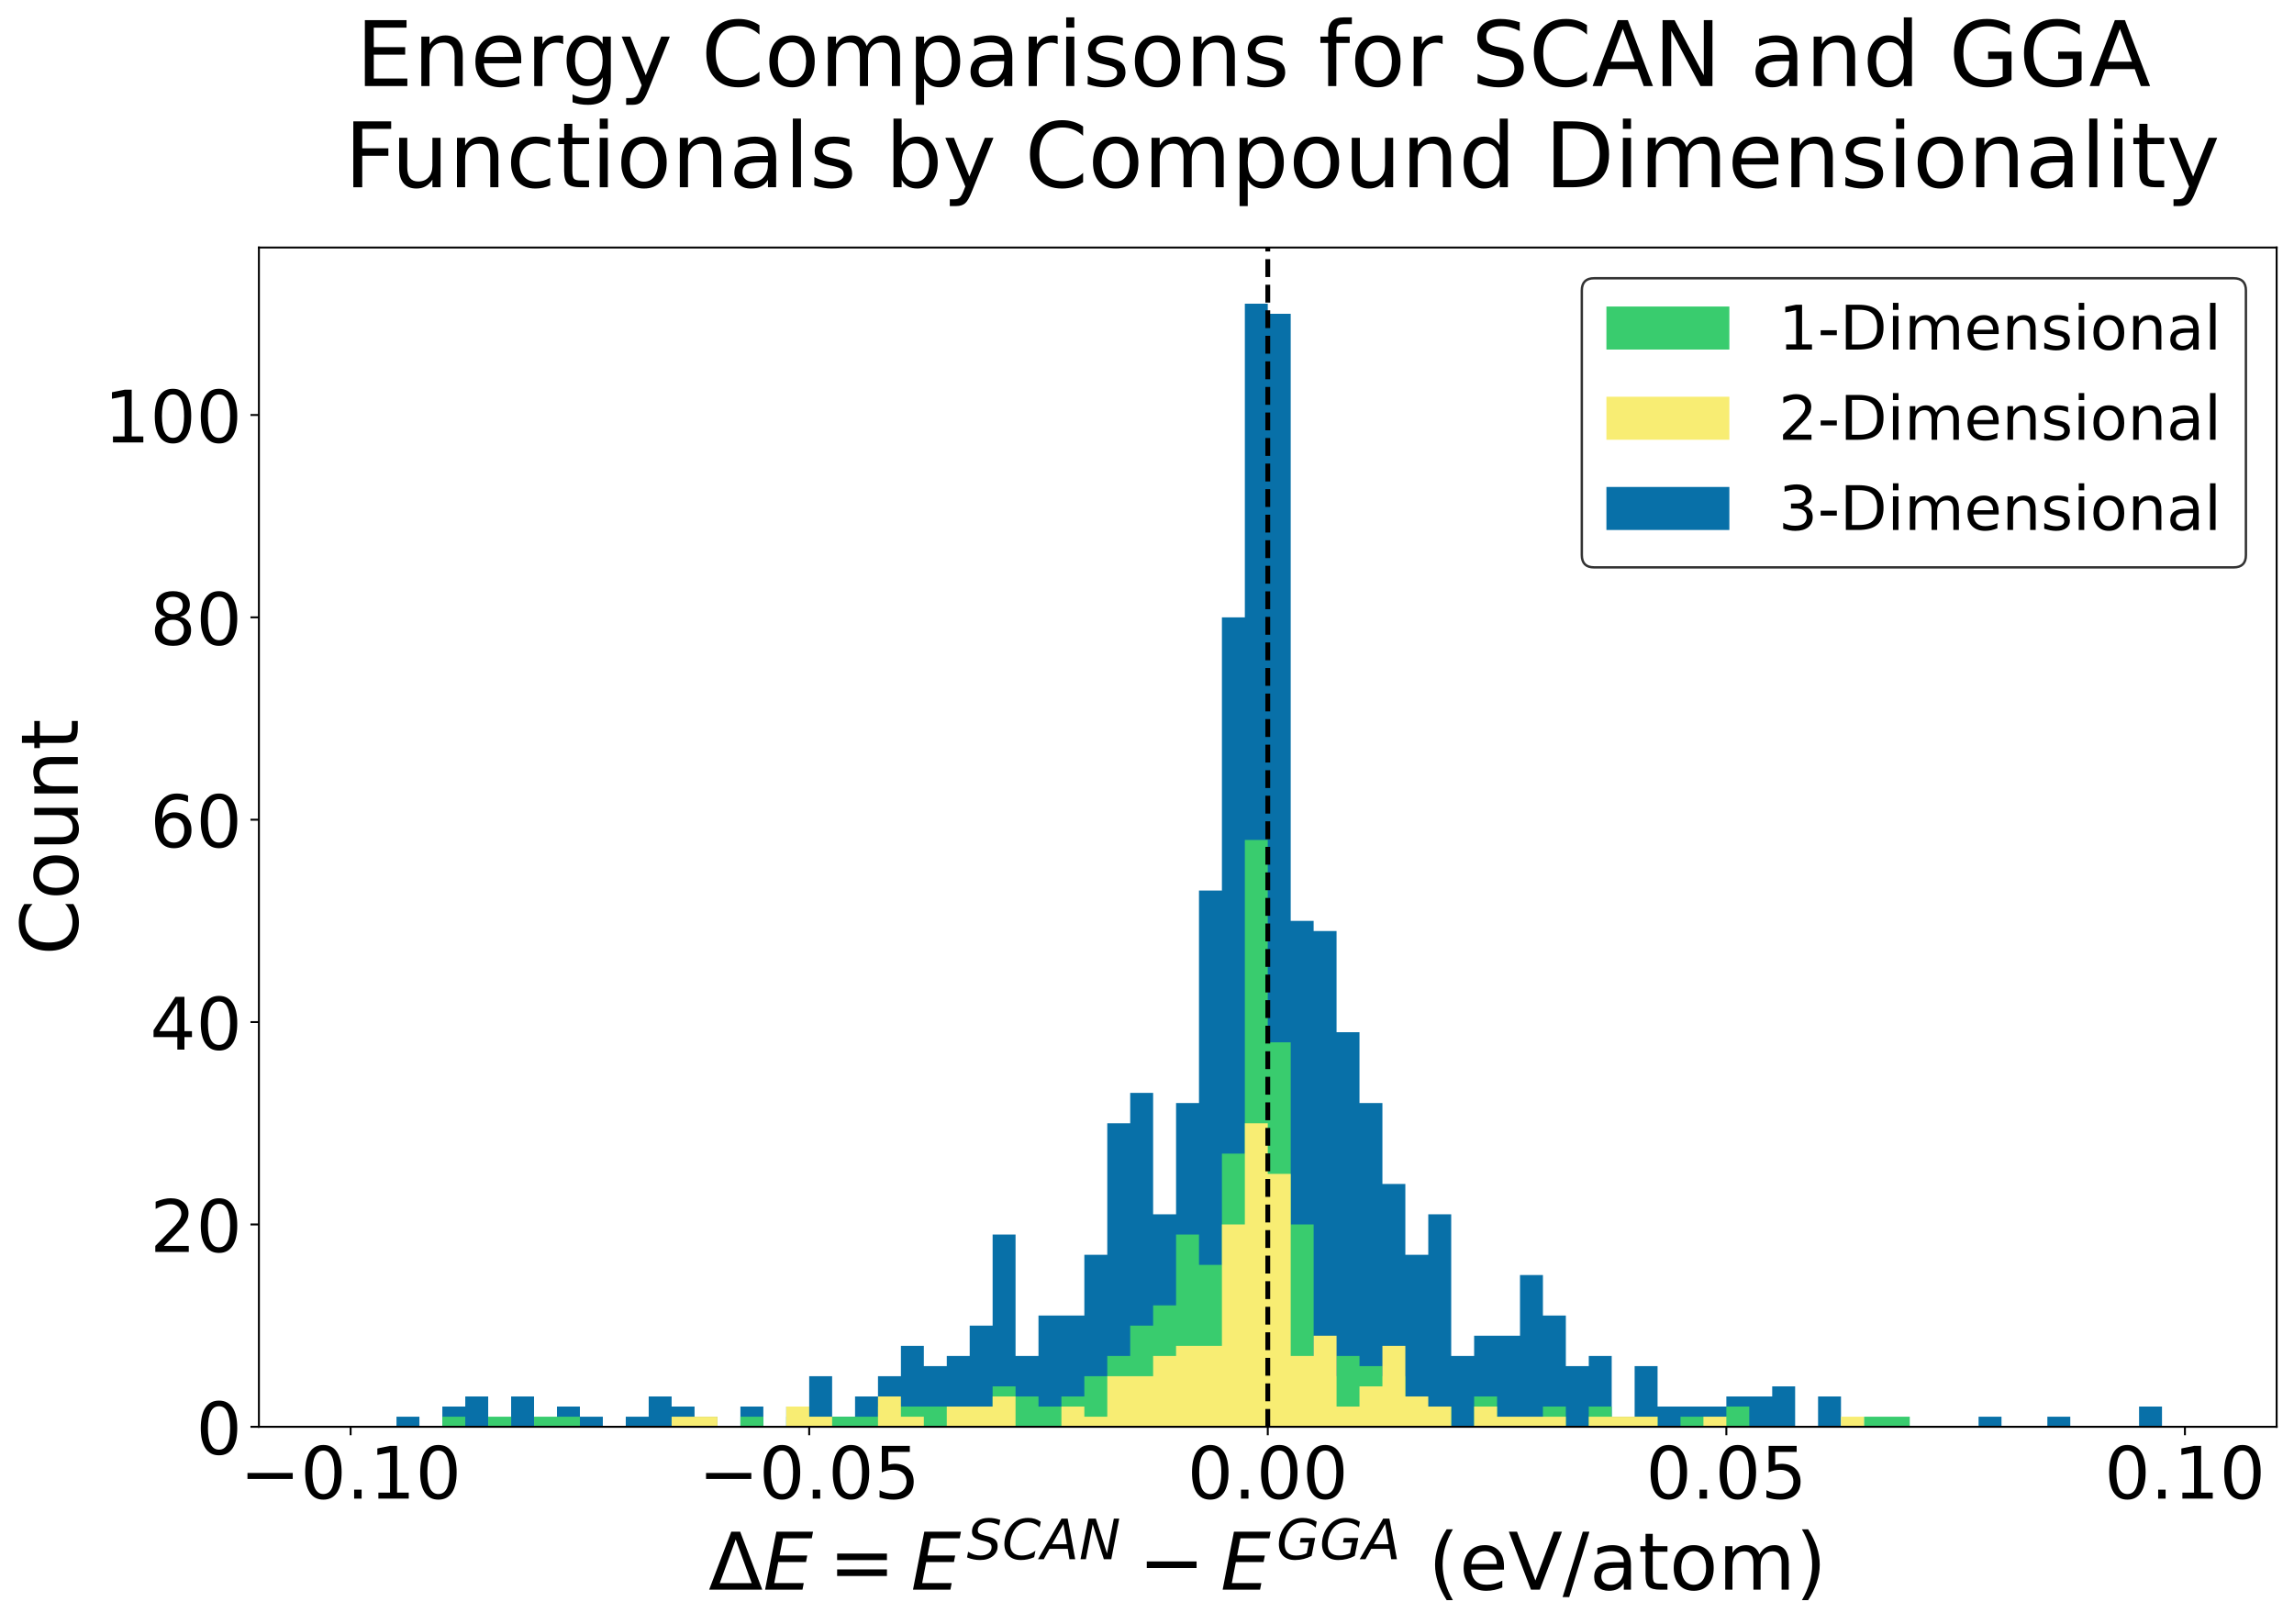 <?xml version="1.0" encoding="utf-8" standalone="no"?>
<!DOCTYPE svg PUBLIC "-//W3C//DTD SVG 1.1//EN"
  "http://www.w3.org/Graphics/SVG/1.1/DTD/svg11.dtd">
<!-- Created with matplotlib (https://matplotlib.org/) -->
<svg height="673.81pt" version="1.1" viewBox="0 0 951.6 673.81" width="951.6pt" xmlns="http://www.w3.org/2000/svg" xmlns:xlink="http://www.w3.org/1999/xlink">
 <defs>
  <style type="text/css">
*{stroke-linecap:butt;stroke-linejoin:round;}
  </style>
 </defs>
 <g id="figure_1">
  <g id="patch_1">
   <path d="M 0 673.81 
L 951.6 673.81 
L 951.6 0 
L 0 0 
z
" style="fill:#ffffff;"/>
  </g>
  <g id="axes_1">
   <g id="patch_2">
    <path d="M 107.4 591.926 
L 944.4 591.926 
L 944.4 102.686 
L 107.4 102.686 
z
" style="fill:#ffffff;"/>
   </g>
   <g id="patch_3">
    <path clip-path="url(#pa7ae06583a)" d="M 145.446 591.926 
L 145.446 591.926 
L 154.957 591.926 
L 154.957 591.926 
L 164.468 591.926 
L 164.468 587.728 
L 173.98 587.728 
L 173.98 591.926 
L 183.491 591.926 
L 183.491 583.531 
L 193.003 583.531 
L 193.003 579.333 
L 202.514 579.333 
L 202.514 591.926 
L 212.025 591.926 
L 212.025 579.333 
L 221.537 579.333 
L 221.537 591.926 
L 231.048 591.926 
L 231.048 583.531 
L 240.559 583.531 
L 240.559 587.728 
L 250.071 587.728 
L 250.071 591.926 
L 259.582 591.926 
L 259.582 587.728 
L 269.093 587.728 
L 269.093 579.333 
L 278.605 579.333 
L 278.605 583.531 
L 288.116 583.531 
L 288.116 587.728 
L 297.628 587.728 
L 297.628 591.926 
L 307.139 591.926 
L 307.139 583.531 
L 316.65 583.531 
L 316.65 591.926 
L 326.162 591.926 
L 326.162 583.531 
L 335.673 583.531 
L 335.673 570.938 
L 345.184 570.938 
L 345.184 587.728 
L 354.696 587.728 
L 354.696 579.333 
L 364.207 579.333 
L 364.207 570.938 
L 373.718 570.938 
L 373.718 558.344 
L 383.23 558.344 
L 383.23 566.74 
L 392.741 566.74 
L 392.741 562.542 
L 402.253 562.542 
L 402.253 549.949 
L 411.764 549.949 
L 411.764 512.17 
L 421.275 512.17 
L 421.275 562.542 
L 430.787 562.542 
L 430.787 545.751 
L 440.298 545.751 
L 440.298 545.751 
L 449.809 545.751 
L 449.809 520.565 
L 459.321 520.565 
L 459.321 465.995 
L 468.832 465.995 
L 468.832 453.402 
L 478.343 453.402 
L 478.343 503.775 
L 487.855 503.775 
L 487.855 457.6 
L 497.366 457.6 
L 497.366 369.449 
L 506.878 369.449 
L 506.878 256.111 
L 516.389 256.111 
L 516.389 125.983 
L 525.9 125.983 
L 525.9 130.181 
L 535.412 130.181 
L 535.412 382.042 
L 544.923 382.042 
L 544.923 386.239 
L 554.434 386.239 
L 554.434 428.216 
L 563.946 428.216 
L 563.946 457.6 
L 573.457 457.6 
L 573.457 491.182 
L 582.968 491.182 
L 582.968 520.565 
L 592.48 520.565 
L 592.48 503.775 
L 601.991 503.775 
L 601.991 562.542 
L 611.503 562.542 
L 611.503 554.147 
L 621.014 554.147 
L 621.014 554.147 
L 630.525 554.147 
L 630.525 528.961 
L 640.037 528.961 
L 640.037 545.751 
L 649.548 545.751 
L 649.548 566.74 
L 659.059 566.74 
L 659.059 562.542 
L 668.571 562.542 
L 668.571 587.728 
L 678.082 587.728 
L 678.082 566.74 
L 687.593 566.74 
L 687.593 583.531 
L 697.105 583.531 
L 697.105 583.531 
L 706.616 583.531 
L 706.616 583.531 
L 716.128 583.531 
L 716.128 579.333 
L 725.639 579.333 
L 725.639 579.333 
L 735.15 579.333 
L 735.15 575.135 
L 744.662 575.135 
L 744.662 591.926 
L 754.173 591.926 
L 754.173 579.333 
L 763.684 579.333 
L 763.684 591.926 
L 773.196 591.926 
L 773.196 591.926 
L 782.707 591.926 
L 782.707 591.926 
L 792.218 591.926 
L 792.218 591.926 
L 801.73 591.926 
L 801.73 591.926 
L 811.241 591.926 
L 811.241 591.926 
L 820.753 591.926 
L 820.753 587.728 
L 830.264 587.728 
L 830.264 591.926 
L 839.775 591.926 
L 839.775 591.926 
L 849.287 591.926 
L 849.287 587.728 
L 858.798 587.728 
L 858.798 591.926 
L 868.309 591.926 
L 868.309 591.926 
L 877.821 591.926 
L 877.821 591.926 
L 887.332 591.926 
L 887.332 583.531 
L 896.843 583.531 
L 896.843 591.926 
L 906.355 591.926 
L 906.355 591.926 
L 896.843 591.926 
L 896.843 591.926 
L 887.332 591.926 
L 887.332 591.926 
L 877.821 591.926 
L 877.821 591.926 
L 868.309 591.926 
L 868.309 591.926 
L 858.798 591.926 
L 858.798 591.926 
L 849.287 591.926 
L 849.287 591.926 
L 839.775 591.926 
L 839.775 591.926 
L 830.264 591.926 
L 830.264 591.926 
L 820.753 591.926 
L 820.753 591.926 
L 811.241 591.926 
L 811.241 591.926 
L 801.73 591.926 
L 801.73 591.926 
L 792.218 591.926 
L 792.218 591.926 
L 782.707 591.926 
L 782.707 591.926 
L 773.196 591.926 
L 773.196 591.926 
L 763.684 591.926 
L 763.684 591.926 
L 754.173 591.926 
L 754.173 591.926 
L 744.662 591.926 
L 744.662 591.926 
L 735.15 591.926 
L 735.15 591.926 
L 725.639 591.926 
L 725.639 591.926 
L 716.128 591.926 
L 716.128 591.926 
L 706.616 591.926 
L 706.616 591.926 
L 697.105 591.926 
L 697.105 591.926 
L 687.593 591.926 
L 687.593 591.926 
L 678.082 591.926 
L 678.082 591.926 
L 668.571 591.926 
L 668.571 591.926 
L 659.059 591.926 
L 659.059 591.926 
L 649.548 591.926 
L 649.548 591.926 
L 640.037 591.926 
L 640.037 591.926 
L 630.525 591.926 
L 630.525 591.926 
L 621.014 591.926 
L 621.014 591.926 
L 611.503 591.926 
L 611.503 591.926 
L 601.991 591.926 
L 601.991 591.926 
L 592.48 591.926 
L 592.48 591.926 
L 582.968 591.926 
L 582.968 591.926 
L 573.457 591.926 
L 573.457 591.926 
L 563.946 591.926 
L 563.946 591.926 
L 554.434 591.926 
L 554.434 591.926 
L 544.923 591.926 
L 544.923 591.926 
L 535.412 591.926 
L 535.412 591.926 
L 525.9 591.926 
L 525.9 591.926 
L 516.389 591.926 
L 516.389 591.926 
L 506.878 591.926 
L 506.878 591.926 
L 497.366 591.926 
L 497.366 591.926 
L 487.855 591.926 
L 487.855 591.926 
L 478.343 591.926 
L 478.343 591.926 
L 468.832 591.926 
L 468.832 591.926 
L 459.321 591.926 
L 459.321 591.926 
L 449.809 591.926 
L 449.809 591.926 
L 440.298 591.926 
L 440.298 591.926 
L 430.787 591.926 
L 430.787 591.926 
L 421.275 591.926 
L 421.275 591.926 
L 411.764 591.926 
L 411.764 591.926 
L 402.253 591.926 
L 402.253 591.926 
L 392.741 591.926 
L 392.741 591.926 
L 383.23 591.926 
L 383.23 591.926 
L 373.718 591.926 
L 373.718 591.926 
L 364.207 591.926 
L 364.207 591.926 
L 354.696 591.926 
L 354.696 591.926 
L 345.184 591.926 
L 345.184 591.926 
L 335.673 591.926 
L 335.673 591.926 
L 326.162 591.926 
L 326.162 591.926 
L 316.65 591.926 
L 316.65 591.926 
L 307.139 591.926 
L 307.139 591.926 
L 297.628 591.926 
L 297.628 591.926 
L 288.116 591.926 
L 288.116 591.926 
L 278.605 591.926 
L 278.605 591.926 
L 269.093 591.926 
L 269.093 591.926 
L 259.582 591.926 
L 259.582 591.926 
L 250.071 591.926 
L 250.071 591.926 
L 240.559 591.926 
L 240.559 591.926 
L 231.048 591.926 
L 231.048 591.926 
L 221.537 591.926 
L 221.537 591.926 
L 212.025 591.926 
L 212.025 591.926 
L 202.514 591.926 
L 202.514 591.926 
L 193.003 591.926 
L 193.003 591.926 
L 183.491 591.926 
L 183.491 591.926 
L 173.98 591.926 
L 173.98 591.926 
L 164.468 591.926 
L 164.468 591.926 
L 154.957 591.926 
L 154.957 591.926 
z
" style="fill:#0870a8;"/>
   </g>
   <g id="patch_4">
    <path clip-path="url(#pa7ae06583a)" d="M 145.446 591.926 
L 145.446 591.926 
L 154.957 591.926 
L 154.957 591.926 
L 164.468 591.926 
L 164.468 591.926 
L 173.98 591.926 
L 173.98 591.926 
L 183.491 591.926 
L 183.491 587.728 
L 193.003 587.728 
L 193.003 591.926 
L 202.514 591.926 
L 202.514 587.728 
L 212.025 587.728 
L 212.025 591.926 
L 221.537 591.926 
L 221.537 587.728 
L 231.048 587.728 
L 231.048 587.728 
L 240.559 587.728 
L 240.559 591.926 
L 250.071 591.926 
L 250.071 591.926 
L 259.582 591.926 
L 259.582 591.926 
L 269.093 591.926 
L 269.093 591.926 
L 278.605 591.926 
L 278.605 591.926 
L 288.116 591.926 
L 288.116 591.926 
L 297.628 591.926 
L 297.628 591.926 
L 307.139 591.926 
L 307.139 587.728 
L 316.65 587.728 
L 316.65 591.926 
L 326.162 591.926 
L 326.162 587.728 
L 335.673 587.728 
L 335.673 587.728 
L 345.184 587.728 
L 345.184 587.728 
L 354.696 587.728 
L 354.696 587.728 
L 364.207 587.728 
L 364.207 583.531 
L 373.718 583.531 
L 373.718 583.531 
L 383.23 583.531 
L 383.23 583.531 
L 392.741 583.531 
L 392.741 583.531 
L 402.253 583.531 
L 402.253 583.531 
L 411.764 583.531 
L 411.764 575.135 
L 421.275 575.135 
L 421.275 579.333 
L 430.787 579.333 
L 430.787 583.531 
L 440.298 583.531 
L 440.298 579.333 
L 449.809 579.333 
L 449.809 570.938 
L 459.321 570.938 
L 459.321 562.542 
L 468.832 562.542 
L 468.832 549.949 
L 478.343 549.949 
L 478.343 541.554 
L 487.855 541.554 
L 487.855 512.17 
L 497.366 512.17 
L 497.366 524.763 
L 506.878 524.763 
L 506.878 478.588 
L 516.389 478.588 
L 516.389 348.46 
L 525.9 348.46 
L 525.9 432.414 
L 535.412 432.414 
L 535.412 507.972 
L 544.923 507.972 
L 544.923 570.938 
L 554.434 570.938 
L 554.434 562.542 
L 563.946 562.542 
L 563.946 566.74 
L 573.457 566.74 
L 573.457 570.938 
L 582.968 570.938 
L 582.968 583.531 
L 592.48 583.531 
L 592.48 583.531 
L 601.991 583.531 
L 601.991 591.926 
L 611.503 591.926 
L 611.503 579.333 
L 621.014 579.333 
L 621.014 591.926 
L 630.525 591.926 
L 630.525 591.926 
L 640.037 591.926 
L 640.037 583.531 
L 649.548 583.531 
L 649.548 591.926 
L 659.059 591.926 
L 659.059 583.531 
L 668.571 583.531 
L 668.571 591.926 
L 678.082 591.926 
L 678.082 587.728 
L 687.593 587.728 
L 687.593 591.926 
L 697.105 591.926 
L 697.105 587.728 
L 706.616 587.728 
L 706.616 587.728 
L 716.128 587.728 
L 716.128 583.531 
L 725.639 583.531 
L 725.639 591.926 
L 735.15 591.926 
L 735.15 591.926 
L 744.662 591.926 
L 744.662 591.926 
L 754.173 591.926 
L 754.173 591.926 
L 763.684 591.926 
L 763.684 591.926 
L 773.196 591.926 
L 773.196 587.728 
L 782.707 587.728 
L 782.707 587.728 
L 792.218 587.728 
L 792.218 591.926 
L 801.73 591.926 
L 801.73 591.926 
L 811.241 591.926 
L 811.241 591.926 
L 820.753 591.926 
L 820.753 591.926 
L 830.264 591.926 
L 830.264 591.926 
L 839.775 591.926 
L 839.775 591.926 
L 849.287 591.926 
L 849.287 591.926 
L 858.798 591.926 
L 858.798 591.926 
L 868.309 591.926 
L 868.309 591.926 
L 877.821 591.926 
L 877.821 591.926 
L 887.332 591.926 
L 887.332 591.926 
L 896.843 591.926 
L 896.843 591.926 
L 906.355 591.926 
L 906.355 591.926 
L 896.843 591.926 
L 896.843 591.926 
L 887.332 591.926 
L 887.332 591.926 
L 877.821 591.926 
L 877.821 591.926 
L 868.309 591.926 
L 868.309 591.926 
L 858.798 591.926 
L 858.798 591.926 
L 849.287 591.926 
L 849.287 591.926 
L 839.775 591.926 
L 839.775 591.926 
L 830.264 591.926 
L 830.264 591.926 
L 820.753 591.926 
L 820.753 591.926 
L 811.241 591.926 
L 811.241 591.926 
L 801.73 591.926 
L 801.73 591.926 
L 792.218 591.926 
L 792.218 591.926 
L 782.707 591.926 
L 782.707 591.926 
L 773.196 591.926 
L 773.196 591.926 
L 763.684 591.926 
L 763.684 591.926 
L 754.173 591.926 
L 754.173 591.926 
L 744.662 591.926 
L 744.662 591.926 
L 735.15 591.926 
L 735.15 591.926 
L 725.639 591.926 
L 725.639 591.926 
L 716.128 591.926 
L 716.128 591.926 
L 706.616 591.926 
L 706.616 591.926 
L 697.105 591.926 
L 697.105 591.926 
L 687.593 591.926 
L 687.593 591.926 
L 678.082 591.926 
L 678.082 591.926 
L 668.571 591.926 
L 668.571 591.926 
L 659.059 591.926 
L 659.059 591.926 
L 649.548 591.926 
L 649.548 591.926 
L 640.037 591.926 
L 640.037 591.926 
L 630.525 591.926 
L 630.525 591.926 
L 621.014 591.926 
L 621.014 591.926 
L 611.503 591.926 
L 611.503 591.926 
L 601.991 591.926 
L 601.991 591.926 
L 592.48 591.926 
L 592.48 591.926 
L 582.968 591.926 
L 582.968 591.926 
L 573.457 591.926 
L 573.457 591.926 
L 563.946 591.926 
L 563.946 591.926 
L 554.434 591.926 
L 554.434 591.926 
L 544.923 591.926 
L 544.923 591.926 
L 535.412 591.926 
L 535.412 591.926 
L 525.9 591.926 
L 525.9 591.926 
L 516.389 591.926 
L 516.389 591.926 
L 506.878 591.926 
L 506.878 591.926 
L 497.366 591.926 
L 497.366 591.926 
L 487.855 591.926 
L 487.855 591.926 
L 478.343 591.926 
L 478.343 591.926 
L 468.832 591.926 
L 468.832 591.926 
L 459.321 591.926 
L 459.321 591.926 
L 449.809 591.926 
L 449.809 591.926 
L 440.298 591.926 
L 440.298 591.926 
L 430.787 591.926 
L 430.787 591.926 
L 421.275 591.926 
L 421.275 591.926 
L 411.764 591.926 
L 411.764 591.926 
L 402.253 591.926 
L 402.253 591.926 
L 392.741 591.926 
L 392.741 591.926 
L 383.23 591.926 
L 383.23 591.926 
L 373.718 591.926 
L 373.718 591.926 
L 364.207 591.926 
L 364.207 591.926 
L 354.696 591.926 
L 354.696 591.926 
L 345.184 591.926 
L 345.184 591.926 
L 335.673 591.926 
L 335.673 591.926 
L 326.162 591.926 
L 326.162 591.926 
L 316.65 591.926 
L 316.65 591.926 
L 307.139 591.926 
L 307.139 591.926 
L 297.628 591.926 
L 297.628 591.926 
L 288.116 591.926 
L 288.116 591.926 
L 278.605 591.926 
L 278.605 591.926 
L 269.093 591.926 
L 269.093 591.926 
L 259.582 591.926 
L 259.582 591.926 
L 250.071 591.926 
L 250.071 591.926 
L 240.559 591.926 
L 240.559 591.926 
L 231.048 591.926 
L 231.048 591.926 
L 221.537 591.926 
L 221.537 591.926 
L 212.025 591.926 
L 212.025 591.926 
L 202.514 591.926 
L 202.514 591.926 
L 193.003 591.926 
L 193.003 591.926 
L 183.491 591.926 
L 183.491 591.926 
L 173.98 591.926 
L 173.98 591.926 
L 164.468 591.926 
L 164.468 591.926 
L 154.957 591.926 
L 154.957 591.926 
z
" style="fill:#39cc6e;"/>
   </g>
   <g id="patch_5">
    <path clip-path="url(#pa7ae06583a)" d="M 145.446 591.926 
L 145.446 591.926 
L 154.957 591.926 
L 154.957 591.926 
L 164.468 591.926 
L 164.468 591.926 
L 173.98 591.926 
L 173.98 591.926 
L 183.491 591.926 
L 183.491 591.926 
L 193.003 591.926 
L 193.003 591.926 
L 202.514 591.926 
L 202.514 591.926 
L 212.025 591.926 
L 212.025 591.926 
L 221.537 591.926 
L 221.537 591.926 
L 231.048 591.926 
L 231.048 591.926 
L 240.559 591.926 
L 240.559 591.926 
L 250.071 591.926 
L 250.071 591.926 
L 259.582 591.926 
L 259.582 591.926 
L 269.093 591.926 
L 269.093 591.926 
L 278.605 591.926 
L 278.605 587.728 
L 288.116 587.728 
L 288.116 587.728 
L 297.628 587.728 
L 297.628 591.926 
L 307.139 591.926 
L 307.139 591.926 
L 316.65 591.926 
L 316.65 591.926 
L 326.162 591.926 
L 326.162 583.531 
L 335.673 583.531 
L 335.673 587.728 
L 345.184 587.728 
L 345.184 591.926 
L 354.696 591.926 
L 354.696 591.926 
L 364.207 591.926 
L 364.207 579.333 
L 373.718 579.333 
L 373.718 587.728 
L 383.23 587.728 
L 383.23 591.926 
L 392.741 591.926 
L 392.741 583.531 
L 402.253 583.531 
L 402.253 583.531 
L 411.764 583.531 
L 411.764 579.333 
L 421.275 579.333 
L 421.275 591.926 
L 430.787 591.926 
L 430.787 591.926 
L 440.298 591.926 
L 440.298 583.531 
L 449.809 583.531 
L 449.809 587.728 
L 459.321 587.728 
L 459.321 570.938 
L 468.832 570.938 
L 468.832 570.938 
L 478.343 570.938 
L 478.343 562.542 
L 487.855 562.542 
L 487.855 558.344 
L 497.366 558.344 
L 497.366 558.344 
L 506.878 558.344 
L 506.878 507.972 
L 516.389 507.972 
L 516.389 465.995 
L 525.9 465.995 
L 525.9 486.984 
L 535.412 486.984 
L 535.412 562.542 
L 544.923 562.542 
L 544.923 554.147 
L 554.434 554.147 
L 554.434 583.531 
L 563.946 583.531 
L 563.946 575.135 
L 573.457 575.135 
L 573.457 558.344 
L 582.968 558.344 
L 582.968 579.333 
L 592.48 579.333 
L 592.48 583.531 
L 601.991 583.531 
L 601.991 591.926 
L 611.503 591.926 
L 611.503 583.531 
L 621.014 583.531 
L 621.014 587.728 
L 630.525 587.728 
L 630.525 587.728 
L 640.037 587.728 
L 640.037 587.728 
L 649.548 587.728 
L 649.548 591.926 
L 659.059 591.926 
L 659.059 587.728 
L 668.571 587.728 
L 668.571 587.728 
L 678.082 587.728 
L 678.082 587.728 
L 687.593 587.728 
L 687.593 591.926 
L 697.105 591.926 
L 697.105 591.926 
L 706.616 591.926 
L 706.616 587.728 
L 716.128 587.728 
L 716.128 591.926 
L 725.639 591.926 
L 725.639 591.926 
L 735.15 591.926 
L 735.15 591.926 
L 744.662 591.926 
L 744.662 591.926 
L 754.173 591.926 
L 754.173 591.926 
L 763.684 591.926 
L 763.684 587.728 
L 773.196 587.728 
L 773.196 591.926 
L 782.707 591.926 
L 782.707 591.926 
L 792.218 591.926 
L 792.218 591.926 
L 801.73 591.926 
L 801.73 591.926 
L 811.241 591.926 
L 811.241 591.926 
L 820.753 591.926 
L 820.753 591.926 
L 830.264 591.926 
L 830.264 591.926 
L 839.775 591.926 
L 839.775 591.926 
L 849.287 591.926 
L 849.287 591.926 
L 858.798 591.926 
L 858.798 591.926 
L 868.309 591.926 
L 868.309 591.926 
L 877.821 591.926 
L 877.821 591.926 
L 887.332 591.926 
L 887.332 591.926 
L 896.843 591.926 
L 896.843 591.926 
L 906.355 591.926 
L 906.355 591.926 
L 896.843 591.926 
L 896.843 591.926 
L 887.332 591.926 
L 887.332 591.926 
L 877.821 591.926 
L 877.821 591.926 
L 868.309 591.926 
L 868.309 591.926 
L 858.798 591.926 
L 858.798 591.926 
L 849.287 591.926 
L 849.287 591.926 
L 839.775 591.926 
L 839.775 591.926 
L 830.264 591.926 
L 830.264 591.926 
L 820.753 591.926 
L 820.753 591.926 
L 811.241 591.926 
L 811.241 591.926 
L 801.73 591.926 
L 801.73 591.926 
L 792.218 591.926 
L 792.218 591.926 
L 782.707 591.926 
L 782.707 591.926 
L 773.196 591.926 
L 773.196 591.926 
L 763.684 591.926 
L 763.684 591.926 
L 754.173 591.926 
L 754.173 591.926 
L 744.662 591.926 
L 744.662 591.926 
L 735.15 591.926 
L 735.15 591.926 
L 725.639 591.926 
L 725.639 591.926 
L 716.128 591.926 
L 716.128 591.926 
L 706.616 591.926 
L 706.616 591.926 
L 697.105 591.926 
L 697.105 591.926 
L 687.593 591.926 
L 687.593 591.926 
L 678.082 591.926 
L 678.082 591.926 
L 668.571 591.926 
L 668.571 591.926 
L 659.059 591.926 
L 659.059 591.926 
L 649.548 591.926 
L 649.548 591.926 
L 640.037 591.926 
L 640.037 591.926 
L 630.525 591.926 
L 630.525 591.926 
L 621.014 591.926 
L 621.014 591.926 
L 611.503 591.926 
L 611.503 591.926 
L 601.991 591.926 
L 601.991 591.926 
L 592.48 591.926 
L 592.48 591.926 
L 582.968 591.926 
L 582.968 591.926 
L 573.457 591.926 
L 573.457 591.926 
L 563.946 591.926 
L 563.946 591.926 
L 554.434 591.926 
L 554.434 591.926 
L 544.923 591.926 
L 544.923 591.926 
L 535.412 591.926 
L 535.412 591.926 
L 525.9 591.926 
L 525.9 591.926 
L 516.389 591.926 
L 516.389 591.926 
L 506.878 591.926 
L 506.878 591.926 
L 497.366 591.926 
L 497.366 591.926 
L 487.855 591.926 
L 487.855 591.926 
L 478.343 591.926 
L 478.343 591.926 
L 468.832 591.926 
L 468.832 591.926 
L 459.321 591.926 
L 459.321 591.926 
L 449.809 591.926 
L 449.809 591.926 
L 440.298 591.926 
L 440.298 591.926 
L 430.787 591.926 
L 430.787 591.926 
L 421.275 591.926 
L 421.275 591.926 
L 411.764 591.926 
L 411.764 591.926 
L 402.253 591.926 
L 402.253 591.926 
L 392.741 591.926 
L 392.741 591.926 
L 383.23 591.926 
L 383.23 591.926 
L 373.718 591.926 
L 373.718 591.926 
L 364.207 591.926 
L 364.207 591.926 
L 354.696 591.926 
L 354.696 591.926 
L 345.184 591.926 
L 345.184 591.926 
L 335.673 591.926 
L 335.673 591.926 
L 326.162 591.926 
L 326.162 591.926 
L 316.65 591.926 
L 316.65 591.926 
L 307.139 591.926 
L 307.139 591.926 
L 297.628 591.926 
L 297.628 591.926 
L 288.116 591.926 
L 288.116 591.926 
L 278.605 591.926 
L 278.605 591.926 
L 269.093 591.926 
L 269.093 591.926 
L 259.582 591.926 
L 259.582 591.926 
L 250.071 591.926 
L 250.071 591.926 
L 240.559 591.926 
L 240.559 591.926 
L 231.048 591.926 
L 231.048 591.926 
L 221.537 591.926 
L 221.537 591.926 
L 212.025 591.926 
L 212.025 591.926 
L 202.514 591.926 
L 202.514 591.926 
L 193.003 591.926 
L 193.003 591.926 
L 183.491 591.926 
L 183.491 591.926 
L 173.98 591.926 
L 173.98 591.926 
L 164.468 591.926 
L 164.468 591.926 
L 154.957 591.926 
L 154.957 591.926 
z
" style="fill:#f8ed73;"/>
   </g>
   <g id="matplotlib.axis_1">
    <g id="xtick_1">
     <g id="line2d_1">
      <defs>
       <path d="M 0 0 
L 0 3.5 
" id="m712a89f21d" style="stroke:#000000;stroke-width:0.8;"/>
      </defs>
      <g>
       <use style="stroke:#000000;stroke-width:0.8;" x="145.446" xlink:href="#m712a89f21d" y="591.926"/>
      </g>
     </g>
     <g id="text_1">
      <!-- −0.10 -->
      <defs>
       <path d="M 10.594 35.5 
L 73.188 35.5 
L 73.188 27.203 
L 10.594 27.203 
z
" id="DejaVuSans-8722"/>
       <path d="M 31.781 66.406 
Q 24.172 66.406 20.328 58.906 
Q 16.5 51.422 16.5 36.375 
Q 16.5 21.391 20.328 13.891 
Q 24.172 6.391 31.781 6.391 
Q 39.453 6.391 43.281 13.891 
Q 47.125 21.391 47.125 36.375 
Q 47.125 51.422 43.281 58.906 
Q 39.453 66.406 31.781 66.406 
z
M 31.781 74.219 
Q 44.047 74.219 50.516 64.516 
Q 56.984 54.828 56.984 36.375 
Q 56.984 17.969 50.516 8.266 
Q 44.047 -1.422 31.781 -1.422 
Q 19.531 -1.422 13.062 8.266 
Q 6.594 17.969 6.594 36.375 
Q 6.594 54.828 13.062 64.516 
Q 19.531 74.219 31.781 74.219 
z
" id="DejaVuSans-48"/>
       <path d="M 10.688 12.406 
L 21 12.406 
L 21 0 
L 10.688 0 
z
" id="DejaVuSans-46"/>
       <path d="M 12.406 8.297 
L 28.516 8.297 
L 28.516 63.922 
L 10.984 60.406 
L 10.984 69.391 
L 28.422 72.906 
L 38.281 72.906 
L 38.281 8.297 
L 54.391 8.297 
L 54.391 0 
L 12.406 0 
z
" id="DejaVuSans-49"/>
      </defs>
      <g transform="translate(99.478 621.721)scale(0.3 -0.3)">
       <use xlink:href="#DejaVuSans-8722"/>
       <use x="83.789" xlink:href="#DejaVuSans-48"/>
       <use x="147.412" xlink:href="#DejaVuSans-46"/>
       <use x="179.199" xlink:href="#DejaVuSans-49"/>
       <use x="242.822" xlink:href="#DejaVuSans-48"/>
      </g>
     </g>
    </g>
    <g id="xtick_2">
     <g id="line2d_2">
      <g>
       <use style="stroke:#000000;stroke-width:0.8;" x="335.673" xlink:href="#m712a89f21d" y="591.926"/>
      </g>
     </g>
     <g id="text_2">
      <!-- −0.05 -->
      <defs>
       <path d="M 10.797 72.906 
L 49.516 72.906 
L 49.516 64.594 
L 19.828 64.594 
L 19.828 46.734 
Q 21.969 47.469 24.109 47.828 
Q 26.266 48.188 28.422 48.188 
Q 40.625 48.188 47.75 41.5 
Q 54.891 34.812 54.891 23.391 
Q 54.891 11.625 47.562 5.094 
Q 40.234 -1.422 26.906 -1.422 
Q 22.312 -1.422 17.547 -0.641 
Q 12.797 0.141 7.719 1.703 
L 7.719 11.625 
Q 12.109 9.234 16.797 8.062 
Q 21.484 6.891 26.703 6.891 
Q 35.156 6.891 40.078 11.328 
Q 45.016 15.766 45.016 23.391 
Q 45.016 31 40.078 35.438 
Q 35.156 39.891 26.703 39.891 
Q 22.75 39.891 18.812 39.016 
Q 14.891 38.141 10.797 36.281 
z
" id="DejaVuSans-53"/>
      </defs>
      <g transform="translate(289.705 621.721)scale(0.3 -0.3)">
       <use xlink:href="#DejaVuSans-8722"/>
       <use x="83.789" xlink:href="#DejaVuSans-48"/>
       <use x="147.412" xlink:href="#DejaVuSans-46"/>
       <use x="179.199" xlink:href="#DejaVuSans-48"/>
       <use x="242.822" xlink:href="#DejaVuSans-53"/>
      </g>
     </g>
    </g>
    <g id="xtick_3">
     <g id="line2d_3">
      <g>
       <use style="stroke:#000000;stroke-width:0.8;" x="525.9" xlink:href="#m712a89f21d" y="591.926"/>
      </g>
     </g>
     <g id="text_3">
      <!-- 0.00 -->
      <g transform="translate(492.502 621.721)scale(0.3 -0.3)">
       <use xlink:href="#DejaVuSans-48"/>
       <use x="63.623" xlink:href="#DejaVuSans-46"/>
       <use x="95.41" xlink:href="#DejaVuSans-48"/>
       <use x="159.033" xlink:href="#DejaVuSans-48"/>
      </g>
     </g>
    </g>
    <g id="xtick_4">
     <g id="line2d_4">
      <g>
       <use style="stroke:#000000;stroke-width:0.8;" x="716.128" xlink:href="#m712a89f21d" y="591.926"/>
      </g>
     </g>
     <g id="text_4">
      <!-- 0.05 -->
      <g transform="translate(682.729 621.721)scale(0.3 -0.3)">
       <use xlink:href="#DejaVuSans-48"/>
       <use x="63.623" xlink:href="#DejaVuSans-46"/>
       <use x="95.41" xlink:href="#DejaVuSans-48"/>
       <use x="159.033" xlink:href="#DejaVuSans-53"/>
      </g>
     </g>
    </g>
    <g id="xtick_5">
     <g id="line2d_5">
      <g>
       <use style="stroke:#000000;stroke-width:0.8;" x="906.355" xlink:href="#m712a89f21d" y="591.926"/>
      </g>
     </g>
     <g id="text_5">
      <!-- 0.10 -->
      <g transform="translate(872.956 621.721)scale(0.3 -0.3)">
       <use xlink:href="#DejaVuSans-48"/>
       <use x="63.623" xlink:href="#DejaVuSans-46"/>
       <use x="95.41" xlink:href="#DejaVuSans-49"/>
       <use x="159.033" xlink:href="#DejaVuSans-48"/>
      </g>
     </g>
    </g>
    <g id="text_6">
     <!-- $\Delta E = E^{SCAN} - E^{GGA}$ (eV/atom) -->
     <defs>
      <path d="M 34.188 63.188 
L 14.156 8.203 
L 54.25 8.203 
z
M 0.781 0 
L 28.609 72.906 
L 39.797 72.906 
L 67.578 0 
z
" id="DejaVuSans-916"/>
      <path d="M 16.891 72.906 
L 62.984 72.906 
L 61.375 64.594 
L 25.094 64.594 
L 20.906 43.016 
L 55.719 43.016 
L 54.109 34.719 
L 19.281 34.719 
L 14.203 8.297 
L 51.312 8.297 
L 49.703 0 
L 2.688 0 
z
" id="DejaVuSans-Oblique-69"/>
      <path d="M 10.594 45.406 
L 73.188 45.406 
L 73.188 37.203 
L 10.594 37.203 
z
M 10.594 25.484 
L 73.188 25.484 
L 73.188 17.188 
L 10.594 17.188 
z
" id="DejaVuSans-61"/>
      <path d="M 60.297 70.516 
L 58.406 60.891 
Q 53.469 63.531 48.609 64.875 
Q 43.75 66.219 39.203 66.219 
Q 30.375 66.219 25.141 62.359 
Q 19.922 58.5 19.922 52.094 
Q 19.922 48.578 21.844 46.703 
Q 23.781 44.828 31.781 42.672 
L 37.703 41.219 
Q 47.703 38.625 51.609 34.641 
Q 55.516 30.672 55.516 23.484 
Q 55.516 12.453 46.844 5.516 
Q 38.188 -1.422 24.031 -1.422 
Q 18.219 -1.422 12.359 -0.266 
Q 6.5 0.875 0.594 3.219 
L 2.594 13.375 
Q 8.016 10.016 13.453 8.297 
Q 18.891 6.594 24.312 6.594 
Q 33.547 6.594 39.109 10.688 
Q 44.672 14.797 44.672 21.391 
Q 44.672 25.781 42.453 28.047 
Q 40.234 30.328 32.906 32.172 
L 27 33.688 
Q 16.891 36.328 13.203 39.766 
Q 9.516 43.219 9.516 49.422 
Q 9.516 60.297 17.891 67.25 
Q 26.266 74.219 39.703 74.219 
Q 44.922 74.219 50.047 73.281 
Q 55.172 72.359 60.297 70.516 
z
" id="DejaVuSans-Oblique-83"/>
      <path d="M 69.484 67.281 
L 67.484 56.891 
Q 62.797 61.625 57.547 63.922 
Q 52.297 66.219 46.188 66.219 
Q 37.844 66.219 31.516 62.203 
Q 25.203 58.203 20.609 50 
Q 17.672 44.734 16.125 38.844 
Q 14.594 32.953 14.594 27 
Q 14.594 17.047 19.75 11.812 
Q 24.906 6.594 34.719 6.594 
Q 41.5 6.594 47.75 8.766 
Q 54 10.938 59.906 15.281 
L 57.625 3.609 
Q 51.812 1.125 45.875 -0.141 
Q 39.938 -1.422 33.984 -1.422 
Q 19.969 -1.422 12.078 6.188 
Q 4.203 13.812 4.203 27.391 
Q 4.203 36.078 7.203 44.469 
Q 10.203 52.875 15.828 59.812 
Q 21.781 67.188 29.422 70.703 
Q 37.062 74.219 47.219 74.219 
Q 53.469 74.219 59.062 72.484 
Q 64.656 70.75 69.484 67.281 
z
" id="DejaVuSans-Oblique-67"/>
      <path d="M 36.812 72.906 
L 48 72.906 
L 61.531 0 
L 51.219 0 
L 48.188 18.703 
L 15.375 18.703 
L 5.078 0 
L -5.328 0 
z
M 40.375 63.188 
L 19.922 26.906 
L 46.688 26.906 
z
" id="DejaVuSans-Oblique-65"/>
      <path d="M 16.891 72.906 
L 30.172 72.906 
L 50.297 10.406 
L 62.5 72.906 
L 72.125 72.906 
L 57.906 0 
L 44.578 0 
L 24.516 62.891 
L 12.312 0 
L 2.688 0 
z
" id="DejaVuSans-Oblique-78"/>
      <path d="M 54.594 10.891 
L 58.406 29.984 
L 42.188 29.984 
L 43.703 38.094 
L 69.578 38.094 
L 63.281 6 
Q 56.781 2.438 49.109 0.5 
Q 41.453 -1.422 33.688 -1.422 
Q 19.969 -1.422 12.234 6.188 
Q 4.5 13.812 4.5 27.391 
Q 4.5 38.672 9.203 48.844 
Q 13.922 59.031 22.219 65.828 
Q 27.438 70.062 33.641 72.141 
Q 39.844 74.219 47.406 74.219 
Q 54.25 74.219 60.516 72.484 
Q 66.797 70.75 72.516 67.281 
L 70.516 56.781 
Q 66.109 61.375 60.203 63.797 
Q 54.297 66.219 47.609 66.219 
Q 39.844 66.219 33.938 63.25 
Q 28.031 60.297 23.391 54.109 
Q 19.438 48.828 17.156 41.672 
Q 14.891 34.516 14.891 27.094 
Q 14.891 16.891 20.109 11.734 
Q 25.344 6.594 35.688 6.594 
Q 40.875 6.594 45.703 7.688 
Q 50.531 8.797 54.594 10.891 
z
" id="DejaVuSans-Oblique-71"/>
      <path id="DejaVuSans-32"/>
      <path d="M 31 75.875 
Q 24.469 64.656 21.281 53.656 
Q 18.109 42.672 18.109 31.391 
Q 18.109 20.125 21.312 9.062 
Q 24.516 -2 31 -13.188 
L 23.188 -13.188 
Q 15.875 -1.703 12.234 9.375 
Q 8.594 20.453 8.594 31.391 
Q 8.594 42.281 12.203 53.312 
Q 15.828 64.359 23.188 75.875 
z
" id="DejaVuSans-40"/>
      <path d="M 56.203 29.594 
L 56.203 25.203 
L 14.891 25.203 
Q 15.484 15.922 20.484 11.062 
Q 25.484 6.203 34.422 6.203 
Q 39.594 6.203 44.453 7.469 
Q 49.312 8.734 54.109 11.281 
L 54.109 2.781 
Q 49.266 0.734 44.188 -0.344 
Q 39.109 -1.422 33.891 -1.422 
Q 20.797 -1.422 13.156 6.188 
Q 5.516 13.812 5.516 26.812 
Q 5.516 40.234 12.766 48.109 
Q 20.016 56 32.328 56 
Q 43.359 56 49.781 48.891 
Q 56.203 41.797 56.203 29.594 
z
M 47.219 32.234 
Q 47.125 39.594 43.094 43.984 
Q 39.062 48.391 32.422 48.391 
Q 24.906 48.391 20.391 44.141 
Q 15.875 39.891 15.188 32.172 
z
" id="DejaVuSans-101"/>
      <path d="M 28.609 0 
L 0.781 72.906 
L 11.078 72.906 
L 34.188 11.531 
L 57.328 72.906 
L 67.578 72.906 
L 39.797 0 
z
" id="DejaVuSans-86"/>
      <path d="M 25.391 72.906 
L 33.688 72.906 
L 8.297 -9.281 
L 0 -9.281 
z
" id="DejaVuSans-47"/>
      <path d="M 34.281 27.484 
Q 23.391 27.484 19.188 25 
Q 14.984 22.516 14.984 16.5 
Q 14.984 11.719 18.141 8.906 
Q 21.297 6.109 26.703 6.109 
Q 34.188 6.109 38.703 11.406 
Q 43.219 16.703 43.219 25.484 
L 43.219 27.484 
z
M 52.203 31.203 
L 52.203 0 
L 43.219 0 
L 43.219 8.297 
Q 40.141 3.328 35.547 0.953 
Q 30.953 -1.422 24.312 -1.422 
Q 15.922 -1.422 10.953 3.297 
Q 6 8.016 6 15.922 
Q 6 25.141 12.172 29.828 
Q 18.359 34.516 30.609 34.516 
L 43.219 34.516 
L 43.219 35.406 
Q 43.219 41.609 39.141 45 
Q 35.062 48.391 27.688 48.391 
Q 23 48.391 18.547 47.266 
Q 14.109 46.141 10.016 43.891 
L 10.016 52.203 
Q 14.938 54.109 19.578 55.047 
Q 24.219 56 28.609 56 
Q 40.484 56 46.344 49.844 
Q 52.203 43.703 52.203 31.203 
z
" id="DejaVuSans-97"/>
      <path d="M 18.312 70.219 
L 18.312 54.688 
L 36.812 54.688 
L 36.812 47.703 
L 18.312 47.703 
L 18.312 18.016 
Q 18.312 11.328 20.141 9.422 
Q 21.969 7.516 27.594 7.516 
L 36.812 7.516 
L 36.812 0 
L 27.594 0 
Q 17.188 0 13.234 3.875 
Q 9.281 7.766 9.281 18.016 
L 9.281 47.703 
L 2.688 47.703 
L 2.688 54.688 
L 9.281 54.688 
L 9.281 70.219 
z
" id="DejaVuSans-116"/>
      <path d="M 30.609 48.391 
Q 23.391 48.391 19.188 42.75 
Q 14.984 37.109 14.984 27.297 
Q 14.984 17.484 19.156 11.844 
Q 23.344 6.203 30.609 6.203 
Q 37.797 6.203 41.984 11.859 
Q 46.188 17.531 46.188 27.297 
Q 46.188 37.016 41.984 42.703 
Q 37.797 48.391 30.609 48.391 
z
M 30.609 56 
Q 42.328 56 49.016 48.375 
Q 55.719 40.766 55.719 27.297 
Q 55.719 13.875 49.016 6.219 
Q 42.328 -1.422 30.609 -1.422 
Q 18.844 -1.422 12.172 6.219 
Q 5.516 13.875 5.516 27.297 
Q 5.516 40.766 12.172 48.375 
Q 18.844 56 30.609 56 
z
" id="DejaVuSans-111"/>
      <path d="M 52 44.188 
Q 55.375 50.25 60.062 53.125 
Q 64.75 56 71.094 56 
Q 79.641 56 84.281 50.016 
Q 88.922 44.047 88.922 33.016 
L 88.922 0 
L 79.891 0 
L 79.891 32.719 
Q 79.891 40.578 77.094 44.375 
Q 74.312 48.188 68.609 48.188 
Q 61.625 48.188 57.562 43.547 
Q 53.516 38.922 53.516 30.906 
L 53.516 0 
L 44.484 0 
L 44.484 32.719 
Q 44.484 40.625 41.703 44.406 
Q 38.922 48.188 33.109 48.188 
Q 26.219 48.188 22.156 43.531 
Q 18.109 38.875 18.109 30.906 
L 18.109 0 
L 9.078 0 
L 9.078 54.688 
L 18.109 54.688 
L 18.109 46.188 
Q 21.188 51.219 25.484 53.609 
Q 29.781 56 35.688 56 
Q 41.656 56 45.828 52.969 
Q 50 49.953 52 44.188 
z
" id="DejaVuSans-109"/>
      <path d="M 8.016 75.875 
L 15.828 75.875 
Q 23.141 64.359 26.781 53.312 
Q 30.422 42.281 30.422 31.391 
Q 30.422 20.453 26.781 9.375 
Q 23.141 -1.703 15.828 -13.188 
L 8.016 -13.188 
Q 14.5 -2 17.703 9.062 
Q 20.906 20.125 20.906 31.391 
Q 20.906 42.672 17.703 53.656 
Q 14.5 64.656 8.016 75.875 
z
" id="DejaVuSans-41"/>
     </defs>
     <g transform="translate(293.91 659.747)scale(0.33 -0.33)">
      <use transform="translate(0 0.766)" xlink:href="#DejaVuSans-916"/>
      <use transform="translate(68.408 0.766)" xlink:href="#DejaVuSans-Oblique-69"/>
      <use transform="translate(151.074 0.766)" xlink:href="#DejaVuSans-61"/>
      <use transform="translate(254.346 0.766)" xlink:href="#DejaVuSans-Oblique-69"/>
      <use transform="translate(324.546 39.047)scale(0.7)" xlink:href="#DejaVuSans-Oblique-83"/>
      <use transform="translate(368.98 39.047)scale(0.7)" xlink:href="#DejaVuSans-Oblique-67"/>
      <use transform="translate(417.857 39.047)scale(0.7)" xlink:href="#DejaVuSans-Oblique-65"/>
      <use transform="translate(465.742 39.047)scale(0.7)" xlink:href="#DejaVuSans-Oblique-78"/>
      <use transform="translate(540.322 0.766)" xlink:href="#DejaVuSans-8722"/>
      <use transform="translate(643.594 0.766)" xlink:href="#DejaVuSans-Oblique-69"/>
      <use transform="translate(713.794 39.047)scale(0.7)" xlink:href="#DejaVuSans-Oblique-71"/>
      <use transform="translate(768.037 39.047)scale(0.7)" xlink:href="#DejaVuSans-Oblique-71"/>
      <use transform="translate(822.281 39.047)scale(0.7)" xlink:href="#DejaVuSans-Oblique-65"/>
      <use transform="translate(872.901 0.766)" xlink:href="#DejaVuSans-32"/>
      <use transform="translate(904.688 0.766)" xlink:href="#DejaVuSans-40"/>
      <use transform="translate(943.702 0.766)" xlink:href="#DejaVuSans-101"/>
      <use transform="translate(1005.225 0.766)" xlink:href="#DejaVuSans-86"/>
      <use transform="translate(1073.633 0.766)" xlink:href="#DejaVuSans-47"/>
      <use transform="translate(1107.325 0.766)" xlink:href="#DejaVuSans-97"/>
      <use transform="translate(1168.604 0.766)" xlink:href="#DejaVuSans-116"/>
      <use transform="translate(1207.813 0.766)" xlink:href="#DejaVuSans-111"/>
      <use transform="translate(1268.994 0.766)" xlink:href="#DejaVuSans-109"/>
      <use transform="translate(1366.407 0.766)" xlink:href="#DejaVuSans-41"/>
     </g>
    </g>
   </g>
   <g id="matplotlib.axis_2">
    <g id="ytick_1">
     <g id="line2d_6">
      <defs>
       <path d="M 0 0 
L -3.5 0 
" id="mff0cc98e4d" style="stroke:#000000;stroke-width:0.8;"/>
      </defs>
      <g>
       <use style="stroke:#000000;stroke-width:0.8;" x="107.4" xlink:href="#mff0cc98e4d" y="591.926"/>
      </g>
     </g>
     <g id="text_7">
      <!-- 0 -->
      <g transform="translate(81.313 603.324)scale(0.3 -0.3)">
       <use xlink:href="#DejaVuSans-48"/>
      </g>
     </g>
    </g>
    <g id="ytick_2">
     <g id="line2d_7">
      <g>
       <use style="stroke:#000000;stroke-width:0.8;" x="107.4" xlink:href="#mff0cc98e4d" y="507.972"/>
      </g>
     </g>
     <g id="text_8">
      <!-- 20 -->
      <defs>
       <path d="M 19.188 8.297 
L 53.609 8.297 
L 53.609 0 
L 7.328 0 
L 7.328 8.297 
Q 12.938 14.109 22.625 23.891 
Q 32.328 33.688 34.812 36.531 
Q 39.547 41.844 41.422 45.531 
Q 43.312 49.219 43.312 52.781 
Q 43.312 58.594 39.234 62.25 
Q 35.156 65.922 28.609 65.922 
Q 23.969 65.922 18.812 64.312 
Q 13.672 62.703 7.812 59.422 
L 7.812 69.391 
Q 13.766 71.781 18.938 73 
Q 24.125 74.219 28.422 74.219 
Q 39.75 74.219 46.484 68.547 
Q 53.219 62.891 53.219 53.422 
Q 53.219 48.922 51.531 44.891 
Q 49.859 40.875 45.406 35.406 
Q 44.188 33.984 37.641 27.219 
Q 31.109 20.453 19.188 8.297 
z
" id="DejaVuSans-50"/>
      </defs>
      <g transform="translate(62.225 519.37)scale(0.3 -0.3)">
       <use xlink:href="#DejaVuSans-50"/>
       <use x="63.623" xlink:href="#DejaVuSans-48"/>
      </g>
     </g>
    </g>
    <g id="ytick_3">
     <g id="line2d_8">
      <g>
       <use style="stroke:#000000;stroke-width:0.8;" x="107.4" xlink:href="#mff0cc98e4d" y="424.019"/>
      </g>
     </g>
     <g id="text_9">
      <!-- 40 -->
      <defs>
       <path d="M 37.797 64.312 
L 12.891 25.391 
L 37.797 25.391 
z
M 35.203 72.906 
L 47.609 72.906 
L 47.609 25.391 
L 58.016 25.391 
L 58.016 17.188 
L 47.609 17.188 
L 47.609 0 
L 37.797 0 
L 37.797 17.188 
L 4.891 17.188 
L 4.891 26.703 
z
" id="DejaVuSans-52"/>
      </defs>
      <g transform="translate(62.225 435.416)scale(0.3 -0.3)">
       <use xlink:href="#DejaVuSans-52"/>
       <use x="63.623" xlink:href="#DejaVuSans-48"/>
      </g>
     </g>
    </g>
    <g id="ytick_4">
     <g id="line2d_9">
      <g>
       <use style="stroke:#000000;stroke-width:0.8;" x="107.4" xlink:href="#mff0cc98e4d" y="340.065"/>
      </g>
     </g>
     <g id="text_10">
      <!-- 60 -->
      <defs>
       <path d="M 33.016 40.375 
Q 26.375 40.375 22.484 35.828 
Q 18.609 31.297 18.609 23.391 
Q 18.609 15.531 22.484 10.953 
Q 26.375 6.391 33.016 6.391 
Q 39.656 6.391 43.531 10.953 
Q 47.406 15.531 47.406 23.391 
Q 47.406 31.297 43.531 35.828 
Q 39.656 40.375 33.016 40.375 
z
M 52.594 71.297 
L 52.594 62.312 
Q 48.875 64.062 45.094 64.984 
Q 41.312 65.922 37.594 65.922 
Q 27.828 65.922 22.672 59.328 
Q 17.531 52.734 16.797 39.406 
Q 19.672 43.656 24.016 45.922 
Q 28.375 48.188 33.594 48.188 
Q 44.578 48.188 50.953 41.516 
Q 57.328 34.859 57.328 23.391 
Q 57.328 12.156 50.688 5.359 
Q 44.047 -1.422 33.016 -1.422 
Q 20.359 -1.422 13.672 8.266 
Q 6.984 17.969 6.984 36.375 
Q 6.984 53.656 15.188 63.938 
Q 23.391 74.219 37.203 74.219 
Q 40.922 74.219 44.703 73.484 
Q 48.484 72.75 52.594 71.297 
z
" id="DejaVuSans-54"/>
      </defs>
      <g transform="translate(62.225 351.463)scale(0.3 -0.3)">
       <use xlink:href="#DejaVuSans-54"/>
       <use x="63.623" xlink:href="#DejaVuSans-48"/>
      </g>
     </g>
    </g>
    <g id="ytick_5">
     <g id="line2d_10">
      <g>
       <use style="stroke:#000000;stroke-width:0.8;" x="107.4" xlink:href="#mff0cc98e4d" y="256.111"/>
      </g>
     </g>
     <g id="text_11">
      <!-- 80 -->
      <defs>
       <path d="M 31.781 34.625 
Q 24.75 34.625 20.719 30.859 
Q 16.703 27.094 16.703 20.516 
Q 16.703 13.922 20.719 10.156 
Q 24.75 6.391 31.781 6.391 
Q 38.812 6.391 42.859 10.172 
Q 46.922 13.969 46.922 20.516 
Q 46.922 27.094 42.891 30.859 
Q 38.875 34.625 31.781 34.625 
z
M 21.922 38.812 
Q 15.578 40.375 12.031 44.719 
Q 8.5 49.078 8.5 55.328 
Q 8.5 64.062 14.719 69.141 
Q 20.953 74.219 31.781 74.219 
Q 42.672 74.219 48.875 69.141 
Q 55.078 64.062 55.078 55.328 
Q 55.078 49.078 51.531 44.719 
Q 48 40.375 41.703 38.812 
Q 48.828 37.156 52.797 32.312 
Q 56.781 27.484 56.781 20.516 
Q 56.781 9.906 50.312 4.234 
Q 43.844 -1.422 31.781 -1.422 
Q 19.734 -1.422 13.25 4.234 
Q 6.781 9.906 6.781 20.516 
Q 6.781 27.484 10.781 32.312 
Q 14.797 37.156 21.922 38.812 
z
M 18.312 54.391 
Q 18.312 48.734 21.844 45.562 
Q 25.391 42.391 31.781 42.391 
Q 38.141 42.391 41.719 45.562 
Q 45.312 48.734 45.312 54.391 
Q 45.312 60.062 41.719 63.234 
Q 38.141 66.406 31.781 66.406 
Q 25.391 66.406 21.844 63.234 
Q 18.312 60.062 18.312 54.391 
z
" id="DejaVuSans-56"/>
      </defs>
      <g transform="translate(62.225 267.509)scale(0.3 -0.3)">
       <use xlink:href="#DejaVuSans-56"/>
       <use x="63.623" xlink:href="#DejaVuSans-48"/>
      </g>
     </g>
    </g>
    <g id="ytick_6">
     <g id="line2d_11">
      <g>
       <use style="stroke:#000000;stroke-width:0.8;" x="107.4" xlink:href="#mff0cc98e4d" y="172.158"/>
      </g>
     </g>
     <g id="text_12">
      <!-- 100 -->
      <g transform="translate(43.138 183.555)scale(0.3 -0.3)">
       <use xlink:href="#DejaVuSans-49"/>
       <use x="63.623" xlink:href="#DejaVuSans-48"/>
       <use x="127.246" xlink:href="#DejaVuSans-48"/>
      </g>
     </g>
    </g>
    <g id="text_13">
     <!-- Count -->
     <defs>
      <path d="M 64.406 67.281 
L 64.406 56.891 
Q 59.422 61.531 53.781 63.812 
Q 48.141 66.109 41.797 66.109 
Q 29.297 66.109 22.656 58.469 
Q 16.016 50.828 16.016 36.375 
Q 16.016 21.969 22.656 14.328 
Q 29.297 6.688 41.797 6.688 
Q 48.141 6.688 53.781 8.984 
Q 59.422 11.281 64.406 15.922 
L 64.406 5.609 
Q 59.234 2.094 53.438 0.328 
Q 47.656 -1.422 41.219 -1.422 
Q 24.656 -1.422 15.125 8.703 
Q 5.609 18.844 5.609 36.375 
Q 5.609 53.953 15.125 64.078 
Q 24.656 74.219 41.219 74.219 
Q 47.75 74.219 53.531 72.484 
Q 59.328 70.75 64.406 67.281 
z
" id="DejaVuSans-67"/>
      <path d="M 8.5 21.578 
L 8.5 54.688 
L 17.484 54.688 
L 17.484 21.922 
Q 17.484 14.156 20.5 10.266 
Q 23.531 6.391 29.594 6.391 
Q 36.859 6.391 41.078 11.031 
Q 45.312 15.672 45.312 23.688 
L 45.312 54.688 
L 54.297 54.688 
L 54.297 0 
L 45.312 0 
L 45.312 8.406 
Q 42.047 3.422 37.719 1 
Q 33.406 -1.422 27.688 -1.422 
Q 18.266 -1.422 13.375 4.438 
Q 8.5 10.297 8.5 21.578 
z
M 31.109 56 
z
" id="DejaVuSans-117"/>
      <path d="M 54.891 33.016 
L 54.891 0 
L 45.906 0 
L 45.906 32.719 
Q 45.906 40.484 42.875 44.328 
Q 39.844 48.188 33.797 48.188 
Q 26.516 48.188 22.312 43.547 
Q 18.109 38.922 18.109 30.906 
L 18.109 0 
L 9.078 0 
L 9.078 54.688 
L 18.109 54.688 
L 18.109 46.188 
Q 21.344 51.125 25.703 53.562 
Q 30.078 56 35.797 56 
Q 45.219 56 50.047 50.172 
Q 54.891 44.344 54.891 33.016 
z
" id="DejaVuSans-110"/>
     </defs>
     <g transform="translate(32.275 396.306)rotate(-90)scale(0.33 -0.33)">
      <use xlink:href="#DejaVuSans-67"/>
      <use x="69.824" xlink:href="#DejaVuSans-111"/>
      <use x="131.006" xlink:href="#DejaVuSans-117"/>
      <use x="194.385" xlink:href="#DejaVuSans-110"/>
      <use x="257.764" xlink:href="#DejaVuSans-116"/>
     </g>
    </g>
   </g>
   <g id="line2d_12">
    <path clip-path="url(#pa7ae06583a)" d="M 525.9 591.926 
L 525.9 102.686 
" style="fill:none;stroke:#000000;stroke-dasharray:7.4,3.2;stroke-dashoffset:0;stroke-width:2;"/>
   </g>
   <g id="patch_6">
    <path d="M 107.4 591.926 
L 107.4 102.686 
" style="fill:none;stroke:#000000;stroke-linecap:square;stroke-linejoin:miter;stroke-width:0.8;"/>
   </g>
   <g id="patch_7">
    <path d="M 944.4 591.926 
L 944.4 102.686 
" style="fill:none;stroke:#000000;stroke-linecap:square;stroke-linejoin:miter;stroke-width:0.8;"/>
   </g>
   <g id="patch_8">
    <path d="M 107.4 591.926 
L 944.4 591.926 
" style="fill:none;stroke:#000000;stroke-linecap:square;stroke-linejoin:miter;stroke-width:0.8;"/>
   </g>
   <g id="patch_9">
    <path d="M 107.4 102.686 
L 944.4 102.686 
" style="fill:none;stroke:#000000;stroke-linecap:square;stroke-linejoin:miter;stroke-width:0.8;"/>
   </g>
   <g id="text_14">
    <!-- Energy Comparisons for SCAN and GGA  -->
    <defs>
     <path d="M 9.812 72.906 
L 55.906 72.906 
L 55.906 64.594 
L 19.672 64.594 
L 19.672 43.016 
L 54.391 43.016 
L 54.391 34.719 
L 19.672 34.719 
L 19.672 8.297 
L 56.781 8.297 
L 56.781 0 
L 9.812 0 
z
" id="DejaVuSans-69"/>
     <path d="M 41.109 46.297 
Q 39.594 47.172 37.812 47.578 
Q 36.031 48 33.891 48 
Q 26.266 48 22.188 43.047 
Q 18.109 38.094 18.109 28.812 
L 18.109 0 
L 9.078 0 
L 9.078 54.688 
L 18.109 54.688 
L 18.109 46.188 
Q 20.953 51.172 25.484 53.578 
Q 30.031 56 36.531 56 
Q 37.453 56 38.578 55.875 
Q 39.703 55.766 41.062 55.516 
z
" id="DejaVuSans-114"/>
     <path d="M 45.406 27.984 
Q 45.406 37.75 41.375 43.109 
Q 37.359 48.484 30.078 48.484 
Q 22.859 48.484 18.828 43.109 
Q 14.797 37.75 14.797 27.984 
Q 14.797 18.266 18.828 12.891 
Q 22.859 7.516 30.078 7.516 
Q 37.359 7.516 41.375 12.891 
Q 45.406 18.266 45.406 27.984 
z
M 54.391 6.781 
Q 54.391 -7.172 48.188 -13.984 
Q 42 -20.797 29.203 -20.797 
Q 24.469 -20.797 20.266 -20.094 
Q 16.062 -19.391 12.109 -17.922 
L 12.109 -9.188 
Q 16.062 -11.328 19.922 -12.344 
Q 23.781 -13.375 27.781 -13.375 
Q 36.625 -13.375 41.016 -8.766 
Q 45.406 -4.156 45.406 5.172 
L 45.406 9.625 
Q 42.625 4.781 38.281 2.391 
Q 33.938 0 27.875 0 
Q 17.828 0 11.672 7.656 
Q 5.516 15.328 5.516 27.984 
Q 5.516 40.672 11.672 48.328 
Q 17.828 56 27.875 56 
Q 33.938 56 38.281 53.609 
Q 42.625 51.219 45.406 46.391 
L 45.406 54.688 
L 54.391 54.688 
z
" id="DejaVuSans-103"/>
     <path d="M 32.172 -5.078 
Q 28.375 -14.844 24.75 -17.812 
Q 21.141 -20.797 15.094 -20.797 
L 7.906 -20.797 
L 7.906 -13.281 
L 13.188 -13.281 
Q 16.891 -13.281 18.938 -11.516 
Q 21 -9.766 23.484 -3.219 
L 25.094 0.875 
L 2.984 54.688 
L 12.5 54.688 
L 29.594 11.922 
L 46.688 54.688 
L 56.203 54.688 
z
" id="DejaVuSans-121"/>
     <path d="M 18.109 8.203 
L 18.109 -20.797 
L 9.078 -20.797 
L 9.078 54.688 
L 18.109 54.688 
L 18.109 46.391 
Q 20.953 51.266 25.266 53.625 
Q 29.594 56 35.594 56 
Q 45.562 56 51.781 48.094 
Q 58.016 40.188 58.016 27.297 
Q 58.016 14.406 51.781 6.484 
Q 45.562 -1.422 35.594 -1.422 
Q 29.594 -1.422 25.266 0.953 
Q 20.953 3.328 18.109 8.203 
z
M 48.688 27.297 
Q 48.688 37.203 44.609 42.844 
Q 40.531 48.484 33.406 48.484 
Q 26.266 48.484 22.188 42.844 
Q 18.109 37.203 18.109 27.297 
Q 18.109 17.391 22.188 11.75 
Q 26.266 6.109 33.406 6.109 
Q 40.531 6.109 44.609 11.75 
Q 48.688 17.391 48.688 27.297 
z
" id="DejaVuSans-112"/>
     <path d="M 9.422 54.688 
L 18.406 54.688 
L 18.406 0 
L 9.422 0 
z
M 9.422 75.984 
L 18.406 75.984 
L 18.406 64.594 
L 9.422 64.594 
z
" id="DejaVuSans-105"/>
     <path d="M 44.281 53.078 
L 44.281 44.578 
Q 40.484 46.531 36.375 47.5 
Q 32.281 48.484 27.875 48.484 
Q 21.188 48.484 17.844 46.438 
Q 14.5 44.391 14.5 40.281 
Q 14.5 37.156 16.891 35.375 
Q 19.281 33.594 26.516 31.984 
L 29.594 31.297 
Q 39.156 29.25 43.188 25.516 
Q 47.219 21.781 47.219 15.094 
Q 47.219 7.469 41.188 3.016 
Q 35.156 -1.422 24.609 -1.422 
Q 20.219 -1.422 15.453 -0.562 
Q 10.688 0.297 5.422 2 
L 5.422 11.281 
Q 10.406 8.688 15.234 7.391 
Q 20.062 6.109 24.812 6.109 
Q 31.156 6.109 34.562 8.281 
Q 37.984 10.453 37.984 14.406 
Q 37.984 18.062 35.516 20.016 
Q 33.062 21.969 24.703 23.781 
L 21.578 24.516 
Q 13.234 26.266 9.516 29.906 
Q 5.812 33.547 5.812 39.891 
Q 5.812 47.609 11.281 51.797 
Q 16.75 56 26.812 56 
Q 31.781 56 36.172 55.266 
Q 40.578 54.547 44.281 53.078 
z
" id="DejaVuSans-115"/>
     <path d="M 37.109 75.984 
L 37.109 68.5 
L 28.516 68.5 
Q 23.688 68.5 21.797 66.547 
Q 19.922 64.594 19.922 59.516 
L 19.922 54.688 
L 34.719 54.688 
L 34.719 47.703 
L 19.922 47.703 
L 19.922 0 
L 10.891 0 
L 10.891 47.703 
L 2.297 47.703 
L 2.297 54.688 
L 10.891 54.688 
L 10.891 58.5 
Q 10.891 67.625 15.141 71.797 
Q 19.391 75.984 28.609 75.984 
z
" id="DejaVuSans-102"/>
     <path d="M 53.516 70.516 
L 53.516 60.891 
Q 47.906 63.578 42.922 64.891 
Q 37.938 66.219 33.297 66.219 
Q 25.25 66.219 20.875 63.094 
Q 16.5 59.969 16.5 54.203 
Q 16.5 49.359 19.406 46.891 
Q 22.312 44.438 30.422 42.922 
L 36.375 41.703 
Q 47.406 39.594 52.656 34.297 
Q 57.906 29 57.906 20.125 
Q 57.906 9.516 50.797 4.047 
Q 43.703 -1.422 29.984 -1.422 
Q 24.812 -1.422 18.969 -0.25 
Q 13.141 0.922 6.891 3.219 
L 6.891 13.375 
Q 12.891 10.016 18.656 8.297 
Q 24.422 6.594 29.984 6.594 
Q 38.422 6.594 43.016 9.906 
Q 47.609 13.234 47.609 19.391 
Q 47.609 24.75 44.312 27.781 
Q 41.016 30.812 33.5 32.328 
L 27.484 33.5 
Q 16.453 35.688 11.516 40.375 
Q 6.594 45.062 6.594 53.422 
Q 6.594 63.094 13.406 68.656 
Q 20.219 74.219 32.172 74.219 
Q 37.312 74.219 42.625 73.281 
Q 47.953 72.359 53.516 70.516 
z
" id="DejaVuSans-83"/>
     <path d="M 34.188 63.188 
L 20.797 26.906 
L 47.609 26.906 
z
M 28.609 72.906 
L 39.797 72.906 
L 67.578 0 
L 57.328 0 
L 50.688 18.703 
L 17.828 18.703 
L 11.188 0 
L 0.781 0 
z
" id="DejaVuSans-65"/>
     <path d="M 9.812 72.906 
L 23.094 72.906 
L 55.422 11.922 
L 55.422 72.906 
L 64.984 72.906 
L 64.984 0 
L 51.703 0 
L 19.391 60.984 
L 19.391 0 
L 9.812 0 
z
" id="DejaVuSans-78"/>
     <path d="M 45.406 46.391 
L 45.406 75.984 
L 54.391 75.984 
L 54.391 0 
L 45.406 0 
L 45.406 8.203 
Q 42.578 3.328 38.25 0.953 
Q 33.938 -1.422 27.875 -1.422 
Q 17.969 -1.422 11.734 6.484 
Q 5.516 14.406 5.516 27.297 
Q 5.516 40.188 11.734 48.094 
Q 17.969 56 27.875 56 
Q 33.938 56 38.25 53.625 
Q 42.578 51.266 45.406 46.391 
z
M 14.797 27.297 
Q 14.797 17.391 18.875 11.75 
Q 22.953 6.109 30.078 6.109 
Q 37.203 6.109 41.297 11.75 
Q 45.406 17.391 45.406 27.297 
Q 45.406 37.203 41.297 42.844 
Q 37.203 48.484 30.078 48.484 
Q 22.953 48.484 18.875 42.844 
Q 14.797 37.203 14.797 27.297 
z
" id="DejaVuSans-100"/>
     <path d="M 59.516 10.406 
L 59.516 29.984 
L 43.406 29.984 
L 43.406 38.094 
L 69.281 38.094 
L 69.281 6.781 
Q 63.578 2.734 56.688 0.656 
Q 49.812 -1.422 42 -1.422 
Q 24.906 -1.422 15.25 8.562 
Q 5.609 18.562 5.609 36.375 
Q 5.609 54.25 15.25 64.234 
Q 24.906 74.219 42 74.219 
Q 49.125 74.219 55.547 72.453 
Q 61.969 70.703 67.391 67.281 
L 67.391 56.781 
Q 61.922 61.422 55.766 63.766 
Q 49.609 66.109 42.828 66.109 
Q 29.438 66.109 22.719 58.641 
Q 16.016 51.172 16.016 36.375 
Q 16.016 21.625 22.719 14.156 
Q 29.438 6.688 42.828 6.688 
Q 48.047 6.688 52.141 7.594 
Q 56.25 8.5 59.516 10.406 
z
" id="DejaVuSans-71"/>
    </defs>
    <g transform="translate(147.678 35.694)scale(0.375 -0.375)">
     <use xlink:href="#DejaVuSans-69"/>
     <use x="63.184" xlink:href="#DejaVuSans-110"/>
     <use x="126.562" xlink:href="#DejaVuSans-101"/>
     <use x="188.086" xlink:href="#DejaVuSans-114"/>
     <use x="227.449" xlink:href="#DejaVuSans-103"/>
     <use x="290.926" xlink:href="#DejaVuSans-121"/>
     <use x="350.105" xlink:href="#DejaVuSans-32"/>
     <use x="381.893" xlink:href="#DejaVuSans-67"/>
     <use x="451.717" xlink:href="#DejaVuSans-111"/>
     <use x="512.898" xlink:href="#DejaVuSans-109"/>
     <use x="610.311" xlink:href="#DejaVuSans-112"/>
     <use x="673.787" xlink:href="#DejaVuSans-97"/>
     <use x="735.066" xlink:href="#DejaVuSans-114"/>
     <use x="776.18" xlink:href="#DejaVuSans-105"/>
     <use x="803.963" xlink:href="#DejaVuSans-115"/>
     <use x="856.062" xlink:href="#DejaVuSans-111"/>
     <use x="917.244" xlink:href="#DejaVuSans-110"/>
     <use x="980.623" xlink:href="#DejaVuSans-115"/>
     <use x="1032.723" xlink:href="#DejaVuSans-32"/>
     <use x="1064.51" xlink:href="#DejaVuSans-102"/>
     <use x="1099.715" xlink:href="#DejaVuSans-111"/>
     <use x="1160.896" xlink:href="#DejaVuSans-114"/>
     <use x="1202.01" xlink:href="#DejaVuSans-32"/>
     <use x="1233.797" xlink:href="#DejaVuSans-83"/>
     <use x="1297.273" xlink:href="#DejaVuSans-67"/>
     <use x="1367.098" xlink:href="#DejaVuSans-65"/>
     <use x="1435.506" xlink:href="#DejaVuSans-78"/>
     <use x="1510.311" xlink:href="#DejaVuSans-32"/>
     <use x="1542.098" xlink:href="#DejaVuSans-97"/>
     <use x="1603.377" xlink:href="#DejaVuSans-110"/>
     <use x="1666.756" xlink:href="#DejaVuSans-100"/>
     <use x="1730.232" xlink:href="#DejaVuSans-32"/>
     <use x="1762.02" xlink:href="#DejaVuSans-71"/>
     <use x="1839.51" xlink:href="#DejaVuSans-71"/>
     <use x="1917" xlink:href="#DejaVuSans-65"/>
     <use x="1985.408" xlink:href="#DejaVuSans-32"/>
    </g>
    <!--  Functionals by Compound Dimensionality -->
    <defs>
     <path d="M 9.812 72.906 
L 51.703 72.906 
L 51.703 64.594 
L 19.672 64.594 
L 19.672 43.109 
L 48.578 43.109 
L 48.578 34.812 
L 19.672 34.812 
L 19.672 0 
L 9.812 0 
z
" id="DejaVuSans-70"/>
     <path d="M 48.781 52.594 
L 48.781 44.188 
Q 44.969 46.297 41.141 47.344 
Q 37.312 48.391 33.406 48.391 
Q 24.656 48.391 19.812 42.844 
Q 14.984 37.312 14.984 27.297 
Q 14.984 17.281 19.812 11.734 
Q 24.656 6.203 33.406 6.203 
Q 37.312 6.203 41.141 7.25 
Q 44.969 8.297 48.781 10.406 
L 48.781 2.094 
Q 45.016 0.344 40.984 -0.531 
Q 36.969 -1.422 32.422 -1.422 
Q 20.062 -1.422 12.781 6.344 
Q 5.516 14.109 5.516 27.297 
Q 5.516 40.672 12.859 48.328 
Q 20.219 56 33.016 56 
Q 37.156 56 41.109 55.141 
Q 45.062 54.297 48.781 52.594 
z
" id="DejaVuSans-99"/>
     <path d="M 9.422 75.984 
L 18.406 75.984 
L 18.406 0 
L 9.422 0 
z
" id="DejaVuSans-108"/>
     <path d="M 48.688 27.297 
Q 48.688 37.203 44.609 42.844 
Q 40.531 48.484 33.406 48.484 
Q 26.266 48.484 22.188 42.844 
Q 18.109 37.203 18.109 27.297 
Q 18.109 17.391 22.188 11.75 
Q 26.266 6.109 33.406 6.109 
Q 40.531 6.109 44.609 11.75 
Q 48.688 17.391 48.688 27.297 
z
M 18.109 46.391 
Q 20.953 51.266 25.266 53.625 
Q 29.594 56 35.594 56 
Q 45.562 56 51.781 48.094 
Q 58.016 40.188 58.016 27.297 
Q 58.016 14.406 51.781 6.484 
Q 45.562 -1.422 35.594 -1.422 
Q 29.594 -1.422 25.266 0.953 
Q 20.953 3.328 18.109 8.203 
L 18.109 0 
L 9.078 0 
L 9.078 75.984 
L 18.109 75.984 
z
" id="DejaVuSans-98"/>
     <path d="M 19.672 64.797 
L 19.672 8.109 
L 31.594 8.109 
Q 46.688 8.109 53.688 14.938 
Q 60.688 21.781 60.688 36.531 
Q 60.688 51.172 53.688 57.984 
Q 46.688 64.797 31.594 64.797 
z
M 9.812 72.906 
L 30.078 72.906 
Q 51.266 72.906 61.172 64.094 
Q 71.094 55.281 71.094 36.531 
Q 71.094 17.672 61.125 8.828 
Q 51.172 0 30.078 0 
L 9.812 0 
z
" id="DejaVuSans-68"/>
    </defs>
    <g transform="translate(130.961 77.686)scale(0.375 -0.375)">
     <use xlink:href="#DejaVuSans-32"/>
     <use x="31.787" xlink:href="#DejaVuSans-70"/>
     <use x="83.807" xlink:href="#DejaVuSans-117"/>
     <use x="147.186" xlink:href="#DejaVuSans-110"/>
     <use x="210.564" xlink:href="#DejaVuSans-99"/>
     <use x="265.545" xlink:href="#DejaVuSans-116"/>
     <use x="304.754" xlink:href="#DejaVuSans-105"/>
     <use x="332.537" xlink:href="#DejaVuSans-111"/>
     <use x="393.719" xlink:href="#DejaVuSans-110"/>
     <use x="457.098" xlink:href="#DejaVuSans-97"/>
     <use x="518.377" xlink:href="#DejaVuSans-108"/>
     <use x="546.16" xlink:href="#DejaVuSans-115"/>
     <use x="598.26" xlink:href="#DejaVuSans-32"/>
     <use x="630.047" xlink:href="#DejaVuSans-98"/>
     <use x="693.523" xlink:href="#DejaVuSans-121"/>
     <use x="752.703" xlink:href="#DejaVuSans-32"/>
     <use x="784.49" xlink:href="#DejaVuSans-67"/>
     <use x="854.314" xlink:href="#DejaVuSans-111"/>
     <use x="915.496" xlink:href="#DejaVuSans-109"/>
     <use x="1012.908" xlink:href="#DejaVuSans-112"/>
     <use x="1076.385" xlink:href="#DejaVuSans-111"/>
     <use x="1137.566" xlink:href="#DejaVuSans-117"/>
     <use x="1200.945" xlink:href="#DejaVuSans-110"/>
     <use x="1264.324" xlink:href="#DejaVuSans-100"/>
     <use x="1327.801" xlink:href="#DejaVuSans-32"/>
     <use x="1359.588" xlink:href="#DejaVuSans-68"/>
     <use x="1436.59" xlink:href="#DejaVuSans-105"/>
     <use x="1464.373" xlink:href="#DejaVuSans-109"/>
     <use x="1561.785" xlink:href="#DejaVuSans-101"/>
     <use x="1623.309" xlink:href="#DejaVuSans-110"/>
     <use x="1686.688" xlink:href="#DejaVuSans-115"/>
     <use x="1738.787" xlink:href="#DejaVuSans-105"/>
     <use x="1766.57" xlink:href="#DejaVuSans-111"/>
     <use x="1827.752" xlink:href="#DejaVuSans-110"/>
     <use x="1891.131" xlink:href="#DejaVuSans-97"/>
     <use x="1952.41" xlink:href="#DejaVuSans-108"/>
     <use x="1980.193" xlink:href="#DejaVuSans-105"/>
     <use x="2007.977" xlink:href="#DejaVuSans-116"/>
     <use x="2047.186" xlink:href="#DejaVuSans-121"/>
    </g>
   </g>
   <g id="legend_1">
    <g id="patch_10">
     <path d="M 661.275 235.374 
L 926.55 235.374 
Q 931.65 235.374 931.65 230.274 
L 931.65 120.536 
Q 931.65 115.436 926.55 115.436 
L 661.275 115.436 
Q 656.175 115.436 656.175 120.536 
L 656.175 230.274 
Q 656.175 235.374 661.275 235.374 
z
" style="fill:#ffffff;opacity:0.8;stroke:#000000;stroke-linejoin:miter;"/>
    </g>
    <g id="patch_11">
     <path d="M 666.375 145.012 
L 717.375 145.012 
L 717.375 127.162 
L 666.375 127.162 
z
" style="fill:#39cc6e;"/>
    </g>
    <g id="text_15">
     <!-- 1-Dimensional -->
     <defs>
      <path d="M 4.891 31.391 
L 31.203 31.391 
L 31.203 23.391 
L 4.891 23.391 
z
" id="DejaVuSans-45"/>
     </defs>
     <g transform="translate(737.775 145.012)scale(0.255 -0.255)">
      <use xlink:href="#DejaVuSans-49"/>
      <use x="63.623" xlink:href="#DejaVuSans-45"/>
      <use x="99.707" xlink:href="#DejaVuSans-68"/>
      <use x="176.709" xlink:href="#DejaVuSans-105"/>
      <use x="204.492" xlink:href="#DejaVuSans-109"/>
      <use x="301.904" xlink:href="#DejaVuSans-101"/>
      <use x="363.428" xlink:href="#DejaVuSans-110"/>
      <use x="426.807" xlink:href="#DejaVuSans-115"/>
      <use x="478.906" xlink:href="#DejaVuSans-105"/>
      <use x="506.689" xlink:href="#DejaVuSans-111"/>
      <use x="567.871" xlink:href="#DejaVuSans-110"/>
      <use x="631.25" xlink:href="#DejaVuSans-97"/>
      <use x="692.529" xlink:href="#DejaVuSans-108"/>
     </g>
    </g>
    <g id="patch_12">
     <path d="M 666.375 182.441 
L 717.375 182.441 
L 717.375 164.591 
L 666.375 164.591 
z
" style="fill:#f8ed73;"/>
    </g>
    <g id="text_16">
     <!-- 2-Dimensional -->
     <g transform="translate(737.775 182.441)scale(0.255 -0.255)">
      <use xlink:href="#DejaVuSans-50"/>
      <use x="63.623" xlink:href="#DejaVuSans-45"/>
      <use x="99.707" xlink:href="#DejaVuSans-68"/>
      <use x="176.709" xlink:href="#DejaVuSans-105"/>
      <use x="204.492" xlink:href="#DejaVuSans-109"/>
      <use x="301.904" xlink:href="#DejaVuSans-101"/>
      <use x="363.428" xlink:href="#DejaVuSans-110"/>
      <use x="426.807" xlink:href="#DejaVuSans-115"/>
      <use x="478.906" xlink:href="#DejaVuSans-105"/>
      <use x="506.689" xlink:href="#DejaVuSans-111"/>
      <use x="567.871" xlink:href="#DejaVuSans-110"/>
      <use x="631.25" xlink:href="#DejaVuSans-97"/>
      <use x="692.529" xlink:href="#DejaVuSans-108"/>
     </g>
    </g>
    <g id="patch_13">
     <path d="M 666.375 219.87 
L 717.375 219.87 
L 717.375 202.02 
L 666.375 202.02 
z
" style="fill:#0870a8;"/>
    </g>
    <g id="text_17">
     <!-- 3-Dimensional -->
     <defs>
      <path d="M 40.578 39.312 
Q 47.656 37.797 51.625 33 
Q 55.609 28.219 55.609 21.188 
Q 55.609 10.406 48.188 4.484 
Q 40.766 -1.422 27.094 -1.422 
Q 22.516 -1.422 17.656 -0.516 
Q 12.797 0.391 7.625 2.203 
L 7.625 11.719 
Q 11.719 9.328 16.594 8.109 
Q 21.484 6.891 26.812 6.891 
Q 36.078 6.891 40.938 10.547 
Q 45.797 14.203 45.797 21.188 
Q 45.797 27.641 41.281 31.266 
Q 36.766 34.906 28.719 34.906 
L 20.219 34.906 
L 20.219 43.016 
L 29.109 43.016 
Q 36.375 43.016 40.234 45.922 
Q 44.094 48.828 44.094 54.297 
Q 44.094 59.906 40.109 62.906 
Q 36.141 65.922 28.719 65.922 
Q 24.656 65.922 20.016 65.031 
Q 15.375 64.156 9.812 62.312 
L 9.812 71.094 
Q 15.438 72.656 20.344 73.438 
Q 25.25 74.219 29.594 74.219 
Q 40.828 74.219 47.359 69.109 
Q 53.906 64.016 53.906 55.328 
Q 53.906 49.266 50.438 45.094 
Q 46.969 40.922 40.578 39.312 
z
" id="DejaVuSans-51"/>
     </defs>
     <g transform="translate(737.775 219.87)scale(0.255 -0.255)">
      <use xlink:href="#DejaVuSans-51"/>
      <use x="63.623" xlink:href="#DejaVuSans-45"/>
      <use x="99.707" xlink:href="#DejaVuSans-68"/>
      <use x="176.709" xlink:href="#DejaVuSans-105"/>
      <use x="204.492" xlink:href="#DejaVuSans-109"/>
      <use x="301.904" xlink:href="#DejaVuSans-101"/>
      <use x="363.428" xlink:href="#DejaVuSans-110"/>
      <use x="426.807" xlink:href="#DejaVuSans-115"/>
      <use x="478.906" xlink:href="#DejaVuSans-105"/>
      <use x="506.689" xlink:href="#DejaVuSans-111"/>
      <use x="567.871" xlink:href="#DejaVuSans-110"/>
      <use x="631.25" xlink:href="#DejaVuSans-97"/>
      <use x="692.529" xlink:href="#DejaVuSans-108"/>
     </g>
    </g>
   </g>
  </g>
 </g>
 <defs>
  <clipPath id="pa7ae06583a">
   <rect height="489.24" width="837" x="107.4" y="102.686"/>
  </clipPath>
 </defs>
</svg>

